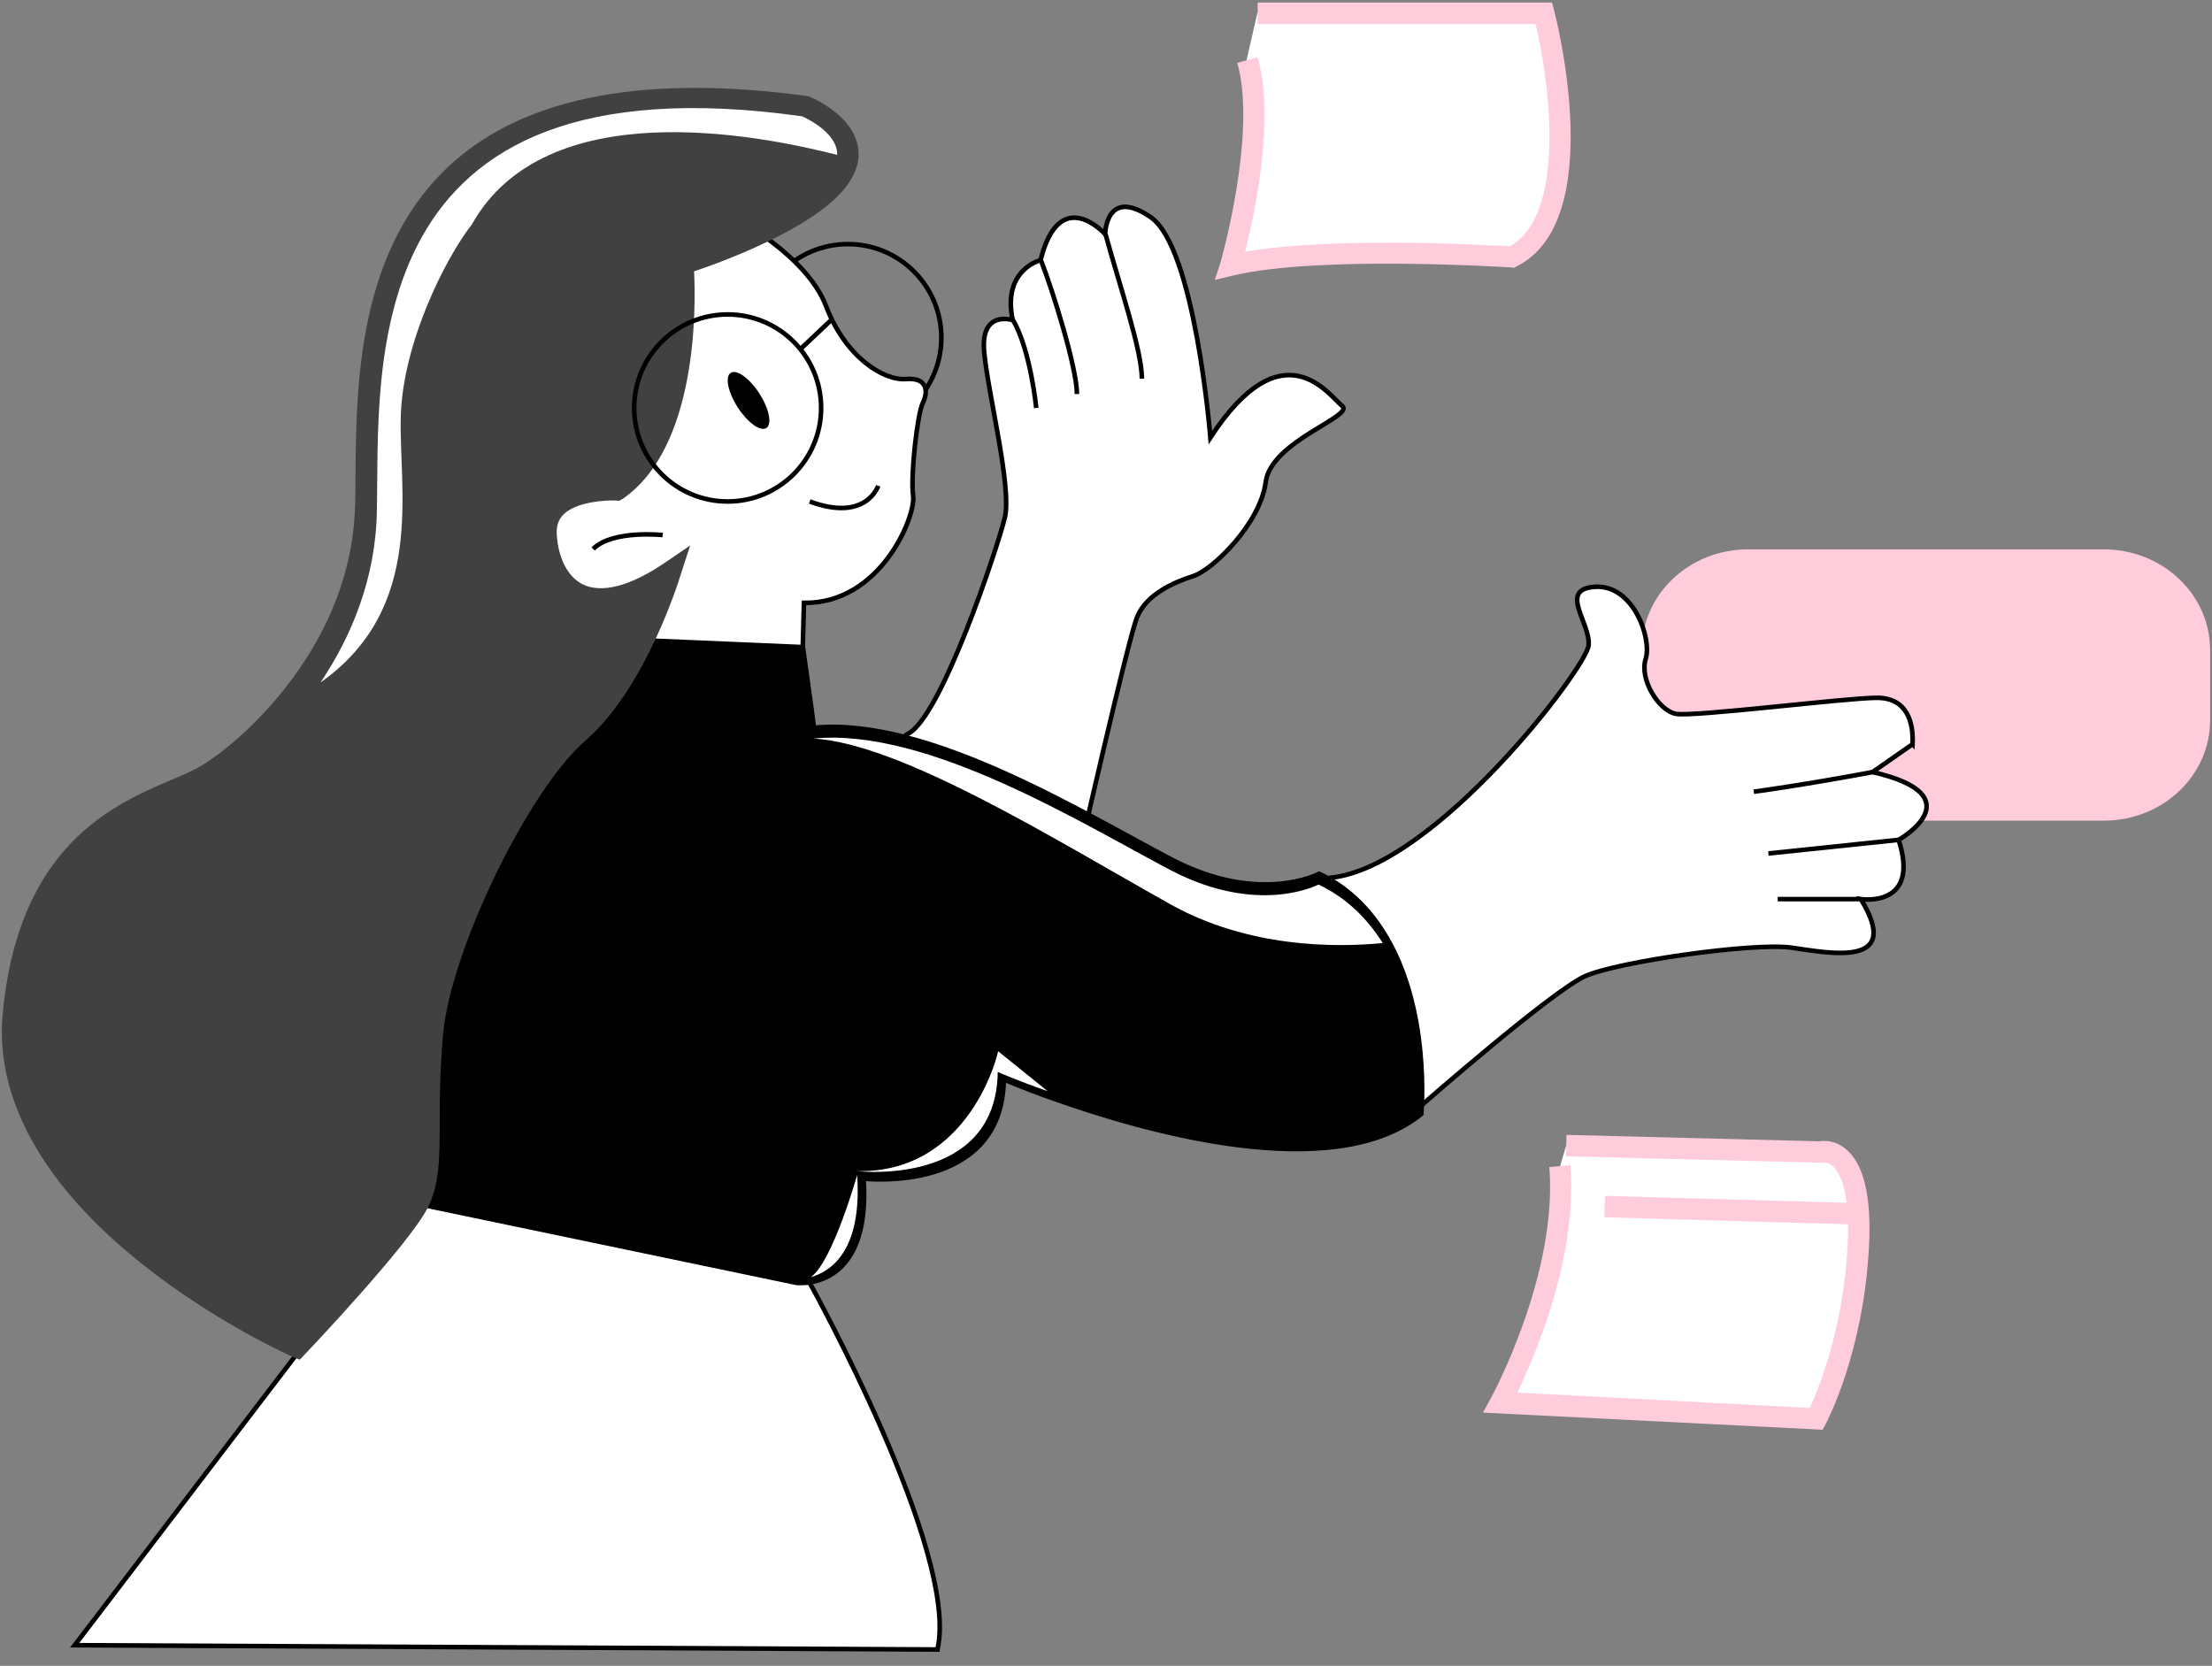 <svg
      width="482"
      height="363"
      fill="none"
      xmlns="http://www.w3.org/2000/svg"
    >
      <rect width="100%" height="100%" fill="#808080" stroke="none"/>
      <path
        d="M341.257 249.711l55.357 1.4s9.408-2.489 8.319 20.38c-1.166 22.868-9.096 37.725-9.096 37.725l-68.807-3.578s14.849-26.991 12.906-51.493"
        fill="#fff"

      />
      <path
        d="M397.16 311.554l.699-1.322c.311-.622 8.242-15.635 9.408-38.737.544-10.89-1.166-17.968-5.132-21.157-2.332-1.945-4.742-1.789-5.675-1.634l-55.123-1.4-.078 4.667 55.667 1.4.311-.077c.078 0 1.011-.156 2.1.777 1.477 1.323 3.887 5.29 3.265 17.269-.933 18.279-6.375 31.425-8.241 35.469l-63.754-3.344c3.888-8.012 13.14-29.403 11.585-49.549l-4.587.389c1.866 23.491-12.518 49.938-12.673 50.249l-1.788 3.267 74.016 3.733z"
        fill="#FFCCDC"
      />
      <path
        d="M349.734 260.6l55.256 1.58-.133 4.666-55.257-1.58.134-4.666z"
        fill="#FFCCDC"
      />
      <path
        d="M273.968 2.89h62.354s11.506 43.871-6.92 53.127c0 0-41.984-2.8-61.421 1.867 0 0 8.319-28.624 3.654-44.804"
        fill="#fff"
      />
      <path
        d="M264.714 60.996l3.887-.934c18.815-4.511 60.255-1.789 60.721-1.789l.622.078.545-.311c19.903-9.957 8.63-53.905 8.163-55.772l-.466-1.711h-64.142v4.667h60.565c3.032 12.679 6.842 41.382-5.598 48.46-5.286-.311-38.407-2.178-57.689 1.167 2.1-8.401 6.531-29.092 2.722-42.393l-4.432 1.245c4.354 15.323-3.576 43.248-3.654 43.481l-1.244 3.812zM380.913 178.83h77.514c12.829 0 23.169-9.801 23.169-21.936v-15.245c0-12.135-10.418-21.936-23.169-21.936h-77.514c-12.829 0-23.169 9.801-23.169 21.936v15.245c0 12.057 10.34 21.936 23.169 21.936z"
        fill="#FFCCDC"
      />
      <path
        d="M234.745 188.074s11.04-48.771 13.061-53.671c2.022-4.9 8.008-7.545 12.207-8.867 4.198-1.323 14.616-11.435 15.782-20.458 1.167-9.023 19.593-14.39 16.639-16.646-2.877-2.333-12.907-17.268-28.689 6.923 0 0-3.344-41.537-13.062-48.07-9.719-6.612-9.874 3.733-9.874 3.733s-9.874-11.046-14.072 5.678c0 0-8.397 2.023-6.065 13.068 0 0-7.075-2.334-6.22 6.923.856 9.256 6.065 29.402 4.51 36.092-1.633 6.689-13.917 43.637-21.148 47.137-7.23 3.501 36.931 28.158 36.931 28.158z"
        fill="#fff"
        stroke="black"
        strokeWidth="5.955"
        strokeMiterlimit="10"
        strokeLinecap="round"
        strokeLinejoin="round"
      />
      <path
        d="M240.89 51.02c3.032 11.123 7.93 25.28 7.93 31.502l-7.93-31.502z"
        fill="#fff"
      />
      <path
        d="M240.89 51.02c3.032 11.123 7.93 25.28 7.93 31.502"
        stroke="#000"
        strokeWidth="5.955"
        strokeMiterlimit="10"
        strokeLinecap="round"
        strokeLinejoin="round"
      />
      <path
        d="M226.815 56.696c2.644 6.767 7.853 23.568 7.853 29.169l-7.853-29.17z"
        fill="#fff"
      />
      <path
        d="M226.815 56.696c2.644 6.767 7.853 23.568 7.853 29.169"
        stroke="#000"
        strokeWidth="5.955"
        strokeMiterlimit="10"
        strokeLinecap="round"
        strokeLinejoin="round"
      />
      <path
        d="M220.752 69.773c3.81 6.534 5.054 19.135 5.054 19.135l-5.054-19.135z"
        fill="#fff"
      />
      <path
        d="M220.752 69.773c3.81 6.534 5.054 19.135 5.054 19.135"
        stroke="#000"
        strokeWidth="5.955"
        strokeMiterlimit="10"
        strokeLinecap="round"
        strokeLinejoin="round"
      />
      <path
        d="M416.753 162.173c.233-4.745-1.166-10.112-7.775-10.112-6.608 0-39.962 4.2-43.772 3.5-3.809-.7-8.008-7.545-6.608-11.979 1.399-4.511-2.721-16.179-10.963-15.712-8.241.467-1.01 7.856-1.477 12.757-.466 4.9-33.432 48.226-56.134 50.637-22.702 2.412 19.593 49.705 19.593 49.705s28.611-25.047 35.764-28.236c7.075-3.189 36.774-7.39 45.016-6.223 8.241 1.167 24.335 4.512 15.083-10.579 0 0 13.061 2.023 8.241-12.912 0 0 16.949-9.567-5.676-14.779l8.708-6.067z"
        fill="#fff"
        stroke="#000"
        strokeWidth="5.955"
        strokeMiterlimit="10"
        strokeLinecap="round"
        strokeLinejoin="round"
      />
      <path
        d="M408.046 168.243c-15.783 2.956-25.89 4.279-25.89 4.279M413.646 183.023l-28.3 2.955M405.403 195.93h-18.037"
        stroke="#000"
        strokeWidth="5.955"
        strokeMiterlimit="10"
        strokeLinecap="round"
        strokeLinejoin="round"
      />
      <path
        d="M204.272 359.443l-187.995-.933 74.871-98.165 85.29 19.213s32.732 58.883 27.834 79.885z"
        fill="#fff"
        stroke="#000"
        strokeWidth="5.955"
        strokeMiterlimit="10"
      />
      <path
        d="M184.754 93.954c-11.251 0-20.37-9.124-20.37-20.38 0-11.255 9.119-20.379 20.37-20.379 11.25 0 20.369 9.124 20.369 20.38 0 11.255-9.119 20.38-20.369 20.38z"
        stroke="#000"
        strokeWidth="5.769"
        strokeMiterlimit="10"
        strokeLinecap="round"
        strokeLinejoin="round"
      />
      <path
        d="M159.873 47.362s15.861 8.167 20.137 19.368c4.276 11.201 12.595 16.257 17.415 15.868 4.821-.389 4.821 2.878 3.655 5.212-1.167 2.333-2.722 15.79-2.1 20.301.545 4.512-7.152 23.491-23.79 23.258l-.389 13.768-73.783-8.945 36.386-82.685 22.469-6.145z"
        fill="#fff"
        stroke="#000"
        strokeWidth="5.955"
        strokeMiterlimit="10"
      />
      <path
        d="M91.144 262.358l82.413 17.191s1.944.233 4.509-.467c4.665-1.323 11.196-6.067 10.108-22.247 0 0 30.244 3.501 30.555-21.624 0 0 4.198 1.867 10.884 4.201 19.671 7 60.877 18.901 80.081 3.344 0 0 2.177-23.102-8.242-39.592-3.265-5.212-7.774-9.801-13.994-12.757 0 0-12.984 6.923-32.188-3.111s-53.024-31.114-77.903-28.703l-.622-4.744-1.788-12.835-34.521-1.478s-36.308 36.403-40.584 44.726c-4.51 8.401-8.708 78.096-8.708 78.096z"
        fill="#000"
        stroke="#000"
        strokeWidth="5.955"
        strokeMiterlimit="10"
      />
      <path
        d="M186.856 255.209s30.244 3.5 30.555-21.624c0 0 4.199 1.867 10.885 4.2l-10.807-8.712c.078 0-5.909 26.525-30.633 26.136zM176.668 278.314c4.664-1.323 11.195-6.067 10.107-22.247 0-.077-5.287 18.824-10.107 22.247zM177.292 160.935c19.204 1.167 52.558 22.013 77.826 36.17 16.949 9.412 35.686 9.412 46.182 8.401-3.265-5.212-7.775-9.801-13.994-12.757 0 0-12.984 6.923-32.188-3.111-19.126-10.035-52.946-31.114-77.826-28.703z"
        fill="#fff"
      />
      <path
        d="M64.788 293.567s22.236-23.413 26.357-31.191c4.043-7.779 1.321-18.591 3.265-37.57 1.944-18.98 18.737-53.827 31.721-65.106 12.984-11.201 20.137-35.236 20.137-35.236-18.971 12.99-26.745 2.722-27.29-7.935-.544-10.656 15.317-9.645 15.317-9.645 17.649-12.056 14.539-49.47 14.539-49.47s25.967-8.168 33.665-18.202c2.021-2.645 2.487-4.979 2.176-7.001-1.01-5.834-9.096-9.1-9.096-9.1C74.507 9.341 80.338 78.88 79.716 109.683c-.311 14.78-5.831 27.536-12.673 37.493-7.464 10.734-16.405 18.279-22.003 21.624-10.651 6.378-38.33 9.489-42.217 52.504-3.887 42.937 61.965 72.262 61.965 72.262z"
        fill="#414141"
      />
      <path
        d="M65.333 296.293l1.088-1.167c.933-.933 22.547-23.802 26.668-31.736 2.721-5.134 2.721-11.045 2.721-19.291 0-5.444.078-11.589.778-19.135 1.866-18.435 18.659-52.893 30.943-63.55 13.295-11.512 20.526-35.314 20.837-36.325l2.021-6.223-5.364 3.656c-7.62 5.212-13.84 6.845-18.038 4.823-3.265-1.634-5.365-5.679-5.676-10.968-.077-1.789.389-3.189 1.478-4.278 2.876-2.8 9.174-3.111 11.351-3.034l.777.078.7-.389c16.405-11.2 16.016-41.77 15.627-49.626 6.065-2.023 26.124-9.334 33.121-18.435 2.255-2.956 3.11-5.912 2.566-8.79-1.244-7-10.108-10.656-10.496-10.812l-.233-.078-.312-.078c-34.753-4.744-60.487 0-76.659 14.002-21.458 18.59-21.614 49.004-21.77 69.15 0 2.023 0 3.967-.077 5.678-.233 12.524-4.354 24.736-12.284 36.17-7.153 10.346-15.939 17.735-21.225 20.924-1.711 1.012-3.966 2.023-6.61 3.112C24.749 175.338 3.913 184.205.57 221.153c-1.633 18.357 8.863 37.181 30.4 54.294 16.015 12.756 32.265 19.99 32.965 20.301l1.399.545zm76.659-166.537c-2.954 7.701-8.941 20.924-17.337 28.236-13.218 11.434-30.555 46.904-32.577 66.584-.777 7.778-.855 14.39-.855 19.601 0 7.545-.078 12.99-2.177 17.113-3.343 6.378-20.214 24.58-24.802 29.48-9.563-4.589-62.509-31.891-59.088-69.228 3.032-34.148 21.614-42.082 33.898-47.293 2.799-1.167 5.21-2.256 7.153-3.423 5.986-3.656 15.16-11.356 22.702-22.246 8.32-12.057 12.829-25.436 13.062-38.737 0-1.789.078-3.733.078-5.756.155-19.29.31-48.46 20.136-65.65 15.006-13.068 39.496-17.424 72.695-12.912 2.099.933 6.842 3.733 7.464 7.234.311 1.555-.311 3.344-1.711 5.133-7.23 9.412-32.265 17.346-32.499 17.424l-1.788.545.156 1.867c0 .389 2.721 35.314-12.906 46.826-2.488 0-9.952.233-14.073 4.356-2.021 2.022-3.032 4.745-2.876 7.778.388 7.079 3.343 12.524 8.241 14.857 4.665 2.256 10.34 1.634 17.104-1.789z"
        fill="#414141"
      />
      <path
        d="M69.843 148.717c23.17-16.335 16.95-42.393 17.494-58.261.544-15.868 9.64-34.07 15.472-41.537 16.093-28.703 62.198-19.602 79.613-15.168.156-5.056-7.619-8.4-7.619-8.4-97.962-13.769-92.053 55.07-92.675 85.873-.234 14.857-5.598 27.536-12.285 37.493z"
        fill="#fff"
      />
      <path
        d="M158.556 109.281c-11.25 0-20.37-9.125-20.37-20.38 0-11.255 9.12-20.38 20.37-20.38 11.25 0 20.37 9.125 20.37 20.38 0 11.255-9.12 20.38-20.37 20.38zM174.417 76.07l6.841-6.455"
        stroke="#000"
        strokeWidth="5.769"
        strokeMiterlimit="10"
        strokeLinecap="round"
        strokeLinejoin="round"
      />
      <path
        d="M160.759 88.777c-2.143-3.32-2.827-6.692-1.529-7.53 1.299-.84 4.089 1.172 6.231 4.492 2.143 3.32 2.827 6.692 1.529 7.531-1.299.839-4.089-1.173-6.231-4.493z"
        fill="#000"
      />
      <path
        d="M191.366 105.858s-2.566 8.012-14.928 3.422M144.401 116.593s-10.962-1.167-15.161 3.033"
        stroke="#000"
        strokeWidth="5.769"
        strokeMiterlimit="10"
        strokeLinecap="round"
        strokeLinejoin="round"
      />
    </svg>
